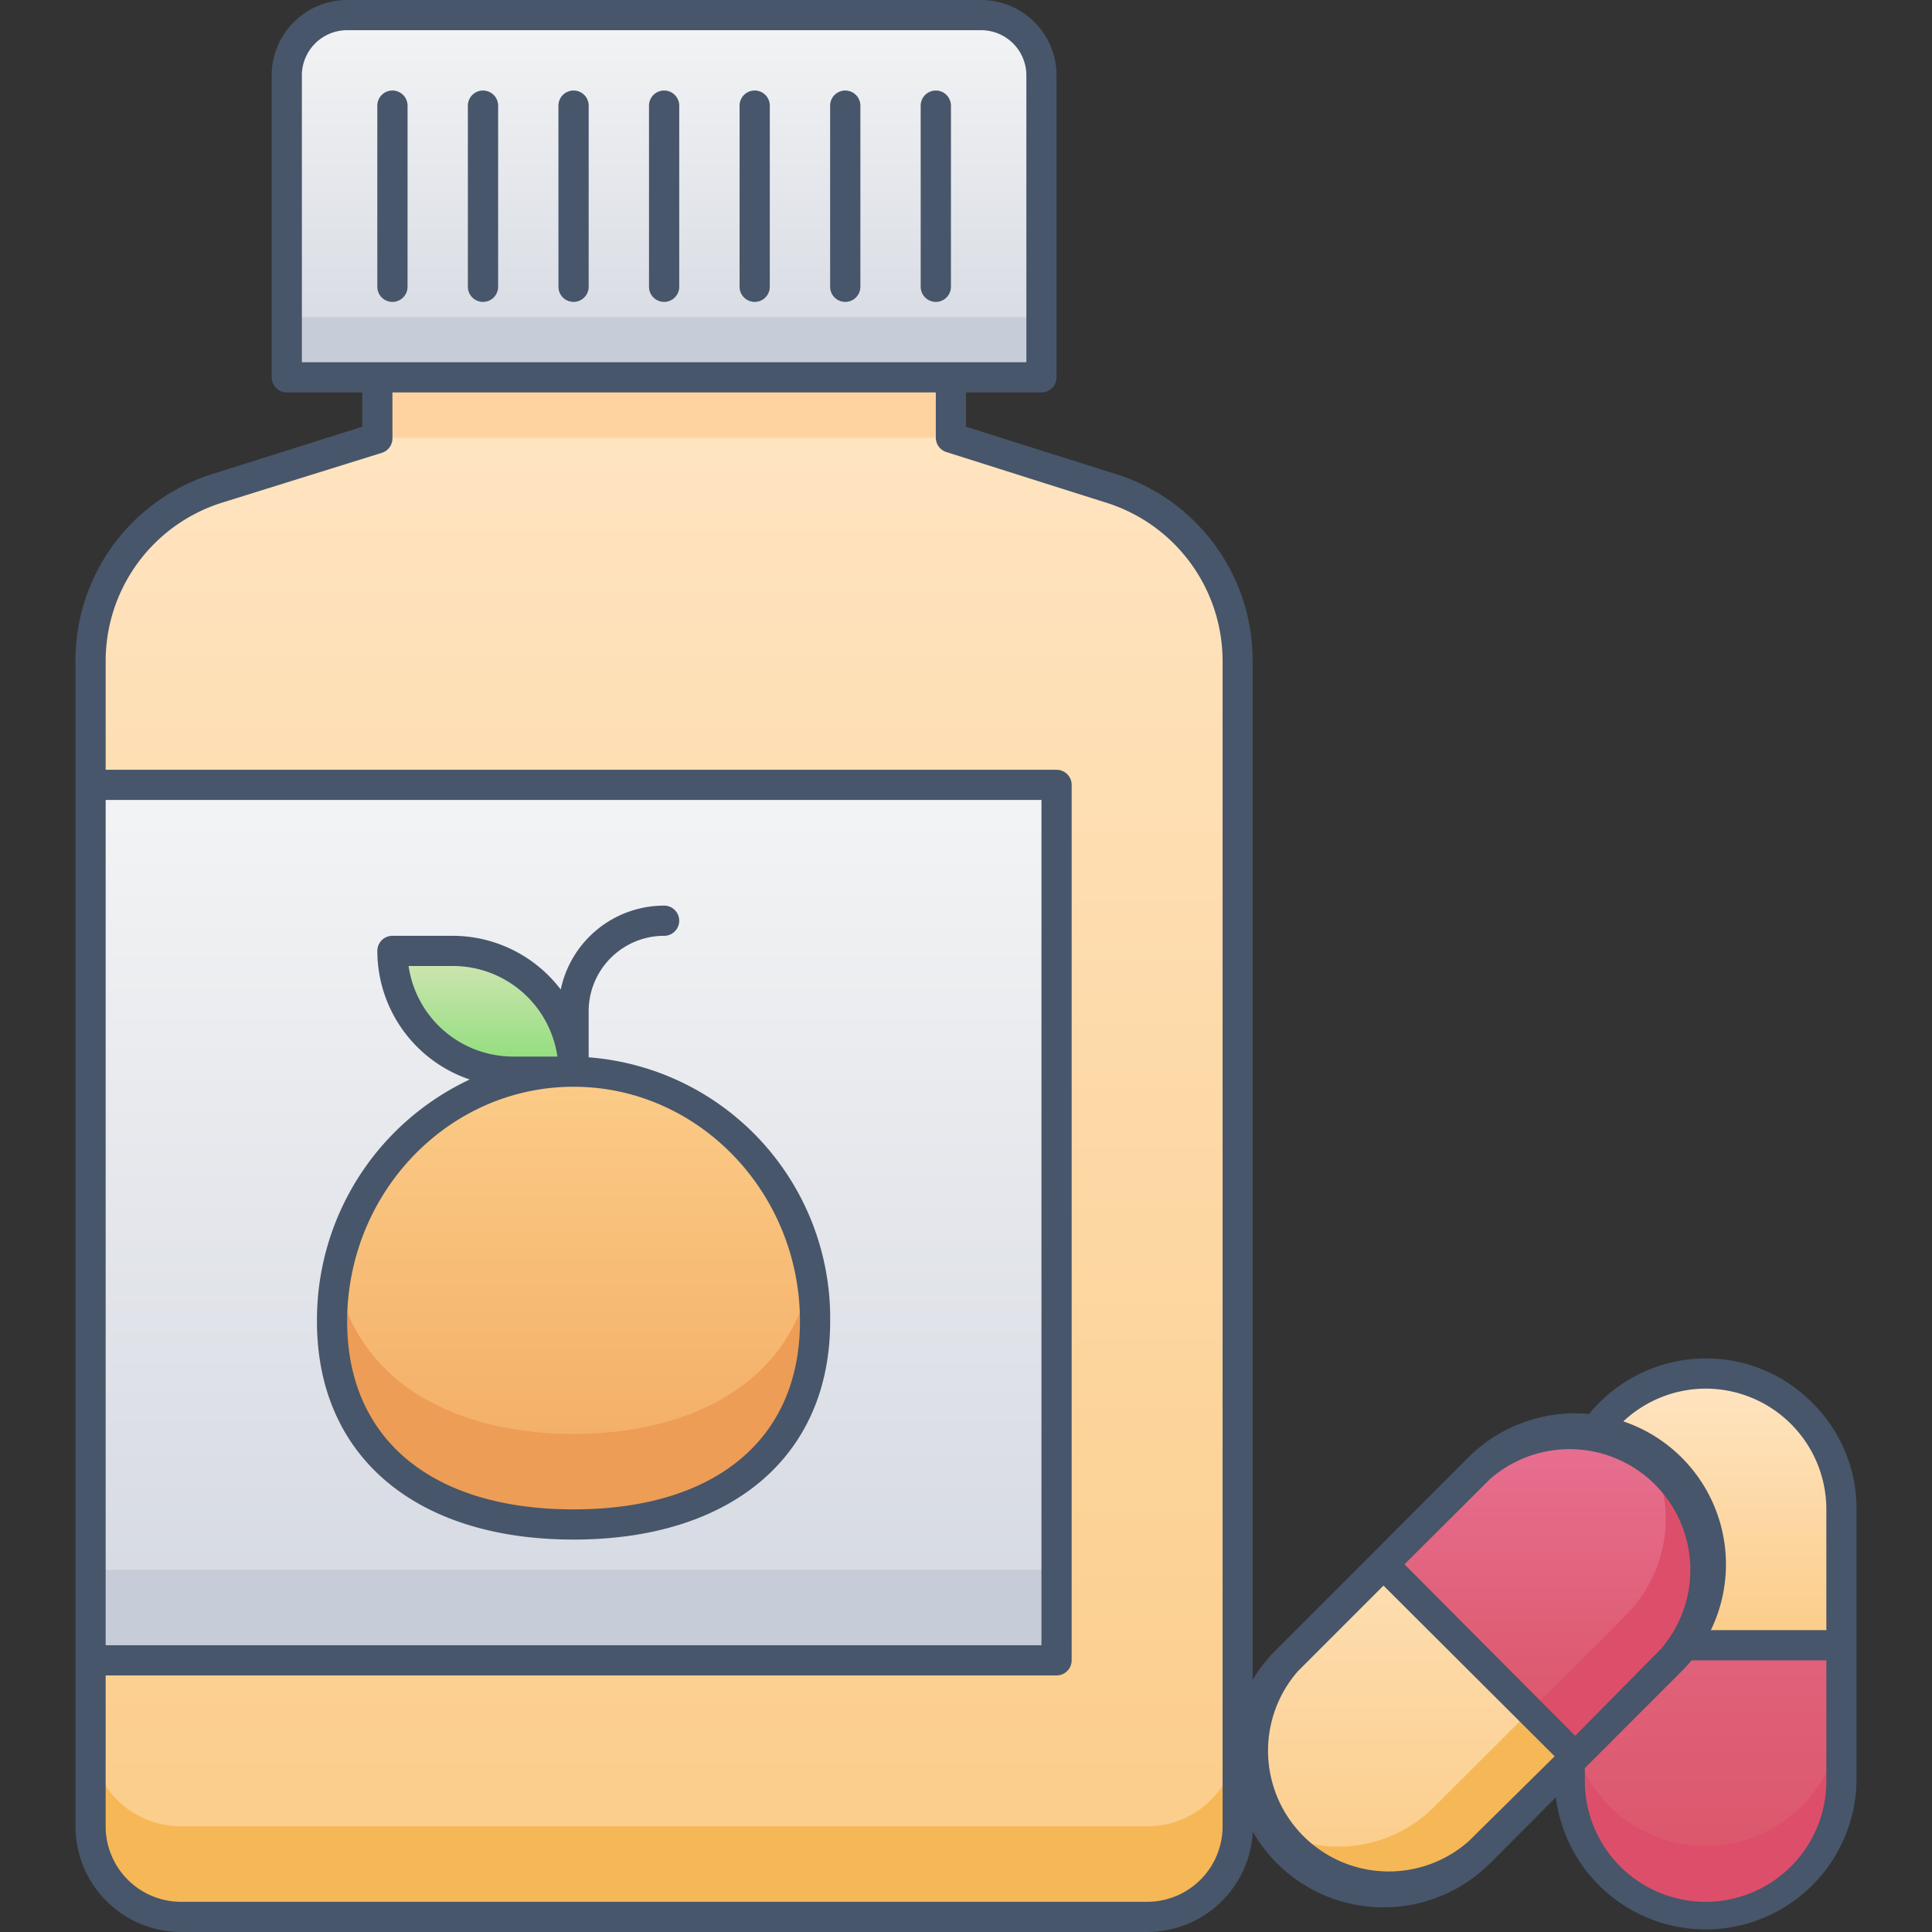 <svg xmlns="http://www.w3.org/2000/svg" xmlns:xlink="http://www.w3.org/1999/xlink" viewBox="0 0 128 128"><rect x="0" y="0" width="128" height="128" fill="#333333" stroke="none"/><defs><style>.cls-1{fill:url(#linear-gradient);}.cls-2{fill:#f6b756;}.cls-3{fill:url(#linear-gradient-2);}.cls-4{fill:#c7cdd8;}.cls-5{fill:url(#linear-gradient-3);}.cls-6{fill:url(#linear-gradient-4);}.cls-7{fill:#ed9d56;}.cls-8{fill:url(#linear-gradient-5);}.cls-9{fill:url(#linear-gradient-6);}.cls-10{fill:url(#linear-gradient-7);}.cls-11{fill:#dd4e6a;}.cls-12{fill:url(#linear-gradient-8);}.cls-13{fill:url(#linear-gradient-9);}.cls-14{fill:#ffd39f;}.cls-15{fill:#47566a;}</style><linearGradient id="linear-gradient" x1="44" y1="127" x2="44" y2="25" gradientUnits="userSpaceOnUse"><stop offset="0" stop-color="#fbcc88"/><stop offset="1" stop-color="#ffe5c3"/></linearGradient><linearGradient id="linear-gradient-2" x1="44" y1="25" x2="44" y2="1" gradientUnits="userSpaceOnUse"><stop offset="0" stop-color="#d4d8e1"/><stop offset="1" stop-color="#f3f4f5"/></linearGradient><linearGradient id="linear-gradient-3" x1="38" y1="110" x2="38" y2="52" xlink:href="#linear-gradient-2"/><linearGradient id="linear-gradient-4" x1="38.01" y1="101" x2="38.01" y2="71" gradientUnits="userSpaceOnUse"><stop offset="0" stop-color="#f2a961"/><stop offset="1" stop-color="#fbcc88"/></linearGradient><linearGradient id="linear-gradient-5" x1="32" y1="71" x2="32" y2="63" gradientUnits="userSpaceOnUse"><stop offset="0" stop-color="#8cdd79"/><stop offset="1" stop-color="#d4e6b6"/></linearGradient><linearGradient id="linear-gradient-6" x1="112.99" y1="127" x2="112.99" y2="91" gradientUnits="userSpaceOnUse"><stop offset="0" stop-color="#da5466"/><stop offset="1" stop-color="#e87092"/></linearGradient><linearGradient id="linear-gradient-7" x1="113.3" y1="109" x2="113.3" y2="91" xlink:href="#linear-gradient"/><linearGradient id="linear-gradient-8" x1="98" y1="125.36" x2="98" y2="94.63" xlink:href="#linear-gradient"/><linearGradient id="linear-gradient-9" x1="102.5" y1="116.36" x2="102.5" y2="94.63" xlink:href="#linear-gradient-6"/></defs><title>Vitamin</title><g id="Vitamin"><path class="cls-1" d="M63,29V25H25v4L14.39,32.35A12,12,0,0,0,6,43.79V121a6,6,0,0,0,6,6H76a6,6,0,0,0,6-6V43.79a12,12,0,0,0-8.39-11.44Z"/><path class="cls-2" d="M82,115v6a6,6,0,0,1-6,6H12a6,6,0,0,1-6-6v-6a6,6,0,0,0,6,6H76A6,6,0,0,0,82,115Z"/><path class="cls-3" d="M23,1H65a4,4,0,0,1,4,4V25a0,0,0,0,1,0,0H19a0,0,0,0,1,0,0V5A4,4,0,0,1,23,1Z"/><rect class="cls-4" x="19" y="21" width="50" height="4"/><path class="cls-4" d="M43,19V7a1,1,0,0,1,2,0V19A1,1,0,0,1,43,19Z"/><path class="cls-4" d="M49,19V7a1,1,0,0,1,2,0V19A1,1,0,0,1,49,19Z"/><path class="cls-4" d="M55,19V7a1,1,0,0,1,2,0V19A1,1,0,0,1,55,19Z"/><path class="cls-4" d="M61,19V7a1,1,0,0,1,2,0V19A1,1,0,0,1,61,19Z"/><path class="cls-4" d="M25,19V7a1,1,0,0,1,2,0V19A1,1,0,0,1,25,19Z"/><path class="cls-4" d="M31,19V7a1,1,0,0,1,2,0V19A1,1,0,0,1,31,19Z"/><path class="cls-4" d="M37,19V7a1,1,0,0,1,2,0V19A1,1,0,0,1,37,19Z"/><rect class="cls-5" x="6" y="52" width="64" height="58"/><rect class="cls-4" x="6" y="104" width="64" height="6"/><path class="cls-6" d="M38,101c-24,0-18.49-30,0-30S62.13,101,38,101Z"/><path class="cls-7" d="M38,101c-11.6,0-17.45-7.08-15.73-16.51C23.66,91.62,30.17,95,38,95s14.34-3.38,15.73-10.51C55.44,93.92,49.6,101,38,101Z"/><path class="cls-8" d="M38,71H34a8,8,0,0,1-8-8h4A8,8,0,0,1,38,71Z"/><path class="cls-9" d="M122,100v18a9,9,0,0,1-18,0c0-1.68-.25,1.91,1.71-23.26C110.82,87.62,122,91.4,122,100Z"/><path class="cls-10" d="M122,100v9H104.6l1.11-14.26C110.79,87.67,122,91.3,122,100Z"/><path class="cls-11" d="M122,113.27V118a9,9,0,0,1-18,0,22.4,22.4,0,0,1,.14-3.12A9,9,0,0,0,122,113.27Z"/><path class="cls-12" d="M113.36,103.64a9,9,0,0,1-2.63,6.36L98,122.73A9,9,0,1,1,85.27,110C95.75,99.54,89.42,105.85,98,97.27A9,9,0,0,1,113.36,103.64Z"/><path class="cls-13" d="M113.36,103.64a9,9,0,0,1-2.63,6.36l-6.36,6.36c-.1,0,.16.17-12.73-12.72,0-.1-.1.09,6.36-6.37A9,9,0,0,1,113.36,103.64Z"/><path class="cls-2" d="M104.37,116.36,98,122.73a9,9,0,0,1-14-1.68,9,9,0,0,0,11-1.32l6.37-6.36C104.42,116.42,104.27,116.36,104.37,116.36Z"/><path class="cls-11" d="M110.73,110l-6.36,6.36c-.1,0,0,0-3-3l6.36-6.37a9,9,0,0,0,2.63-6.36c0-3.9-2.53-5.74-.42-4.07A9,9,0,0,1,110.73,110Z"/><rect class="cls-14" x="25" y="25" width="38" height="4"/><path class="cls-15" d="M44,20a1,1,0,0,0,1-1V7a1,1,0,0,0-2,0V19A1,1,0,0,0,44,20Z"/><path class="cls-15" d="M50,20a1,1,0,0,0,1-1V7a1,1,0,0,0-2,0V19A1,1,0,0,0,50,20Z"/><path class="cls-15" d="M56,20a1,1,0,0,0,1-1V7a1,1,0,0,0-2,0V19A1,1,0,0,0,56,20Z"/><path class="cls-15" d="M62,20a1,1,0,0,0,1-1V7a1,1,0,0,0-2,0V19A1,1,0,0,0,62,20Z"/><path class="cls-15" d="M26,20a1,1,0,0,0,1-1V7a1,1,0,0,0-2,0V19A1,1,0,0,0,26,20Z"/><path class="cls-15" d="M32,20a1,1,0,0,0,1-1V7a1,1,0,0,0-2,0V19A1,1,0,0,0,32,20Z"/><path class="cls-15" d="M38,20a1,1,0,0,0,1-1V7a1,1,0,0,0-2,0V19A1,1,0,0,0,38,20Z"/><path class="cls-15" d="M39,70.05V67a5,5,0,0,1,5-5,1,1,0,0,0,0-2,7,7,0,0,0-6.85,5.56A9,9,0,0,0,30,62H26a1,1,0,0,0-1,1,9,9,0,0,0,6.12,8.52A17.59,17.59,0,0,0,21,87.55C21,96.46,27.51,102,38,102s17-5.54,17-14.45A17.33,17.33,0,0,0,39,70.05ZM27.07,64H30a7,7,0,0,1,6.93,6H34A7,7,0,0,1,27.07,64ZM38,100c-9.39,0-15-4.65-15-12.45C23,79,29.73,72,38,72s15,7,15,15.55C53,95.35,47.39,100,38,100Z"/><path class="cls-15" d="M120.07,92.94A9.87,9.87,0,0,0,113,90a10,10,0,0,0-7.72,3.68,10,10,0,0,0-8,2.88l-6.36,6.37h0l-6.36,6.36a10.16,10.16,0,0,0-1.57,2V43.79A12.94,12.94,0,0,0,73.91,31.4L64,28.27V26h5a1,1,0,0,0,1-1V5a5,5,0,0,0-5-5H23a5,5,0,0,0-5,5V25a1,1,0,0,0,1,1h5v2.27L14.09,31.4A12.94,12.94,0,0,0,5,43.79V121a7,7,0,0,0,7,7H76a7,7,0,0,0,7-6.65,9.88,9.88,0,0,0,1.59,2.09,10,10,0,0,0,14.14,0l4.35-4.36A10,10,0,0,0,123,118V100A9.86,9.86,0,0,0,120.07,92.94ZM113,92a8,8,0,0,1,8,8v8h-7.65a10,10,0,0,0-5.8-13.83A8,8,0,0,1,113,92ZM98.71,98A8,8,0,0,1,110,109.29L104.36,115,93.05,103.64ZM20,5a3,3,0,0,1,3-3H65a3,3,0,0,1,3,3V24H20ZM7,53H69v56H7Zm74,68a5,5,0,0,1-5,5H12a5,5,0,0,1-5-5V111H70a1,1,0,0,0,1-1V52a1,1,0,0,0-1-1H7V43.79a11,11,0,0,1,7.69-10.48L25.3,30A1,1,0,0,0,26,29V26H62v3a1,1,0,0,0,.7.95l10.61,3.36A11,11,0,0,1,81,43.79Zm16.29,1A8,8,0,0,1,86,110.71l5.66-5.66L103,116.36ZM113,126a8,8,0,0,1-8-8v-.86l.07-.07h0l6.36-6.36c.23-.23.44-.47.64-.71H121v8A8,8,0,0,1,113,126Z"/></g></svg>